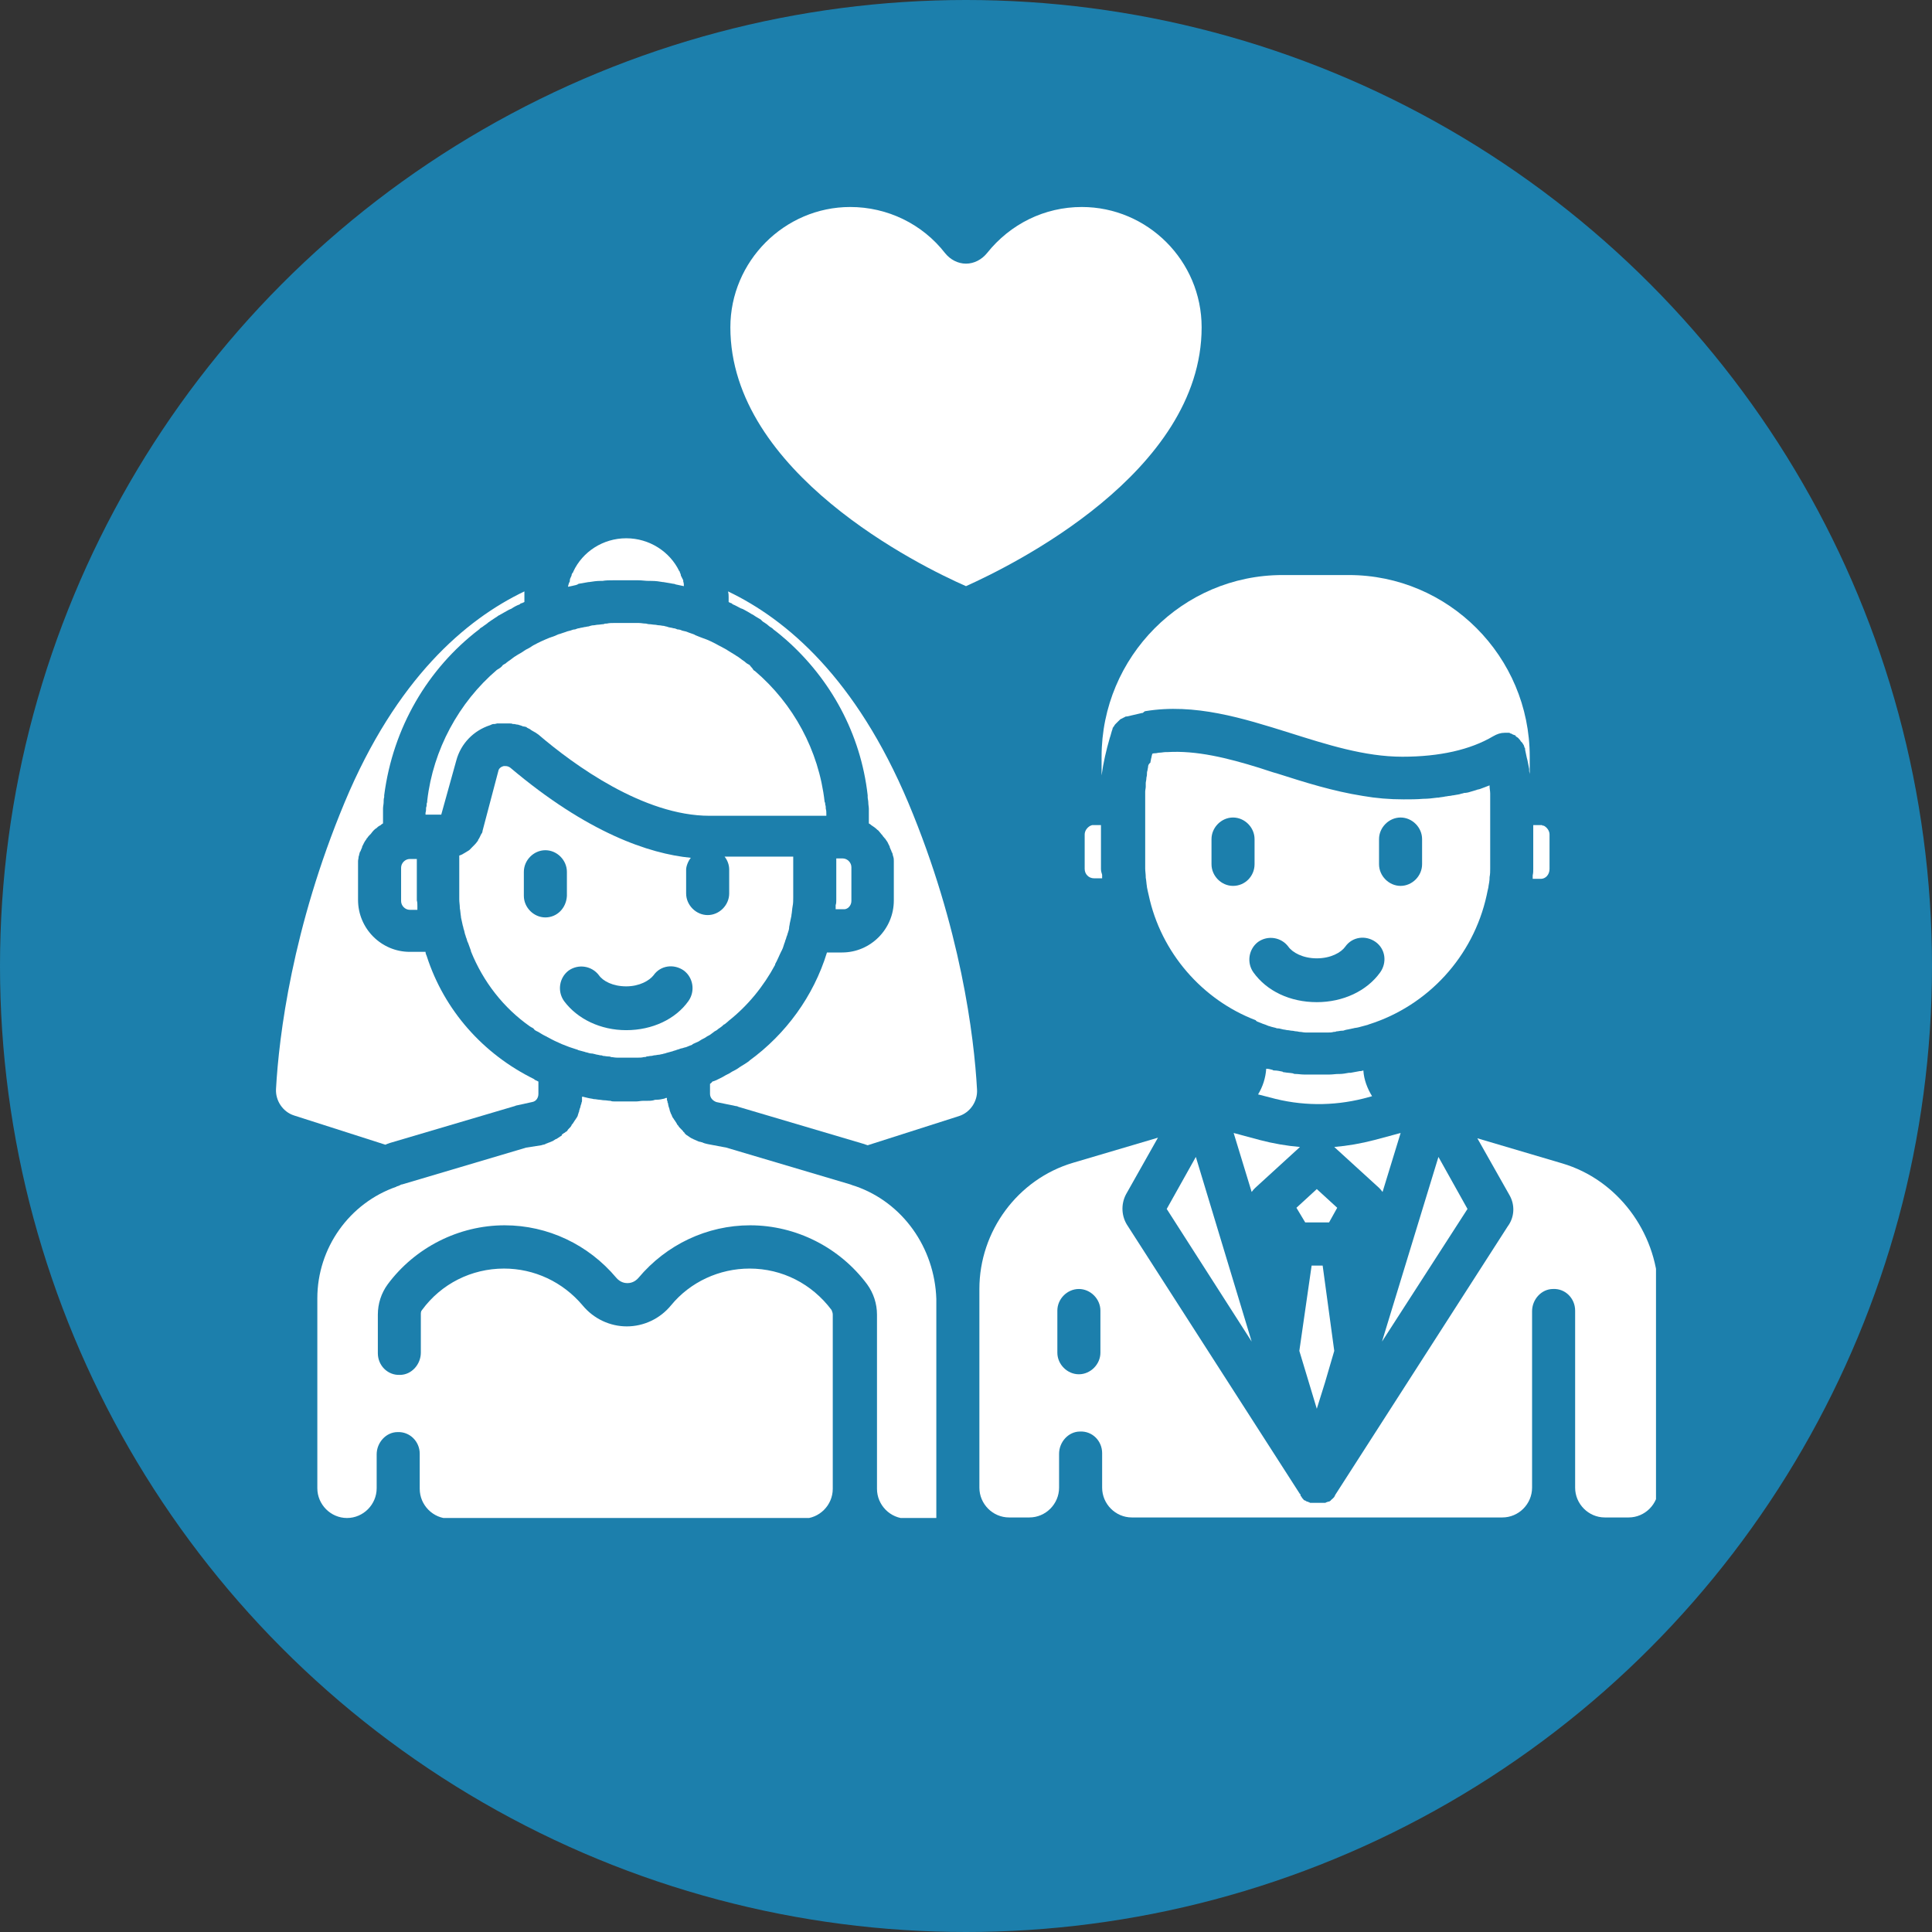 <svg width="28" height="28" viewBox="0 0 28 28" fill="none" xmlns="http://www.w3.org/2000/svg">
<rect x="0" y="0" width="28" height="28" fill="#333333" stroke="none"/>
<circle cx="14" cy="14" r="14" fill="#1C7FAC"/>
<g clip-path="url(#clip0)">
<path d="M18.14 17.275C18.157 17.25 18.174 17.233 18.191 17.216L18.84 16.623C18.646 16.606 18.452 16.573 18.258 16.522L17.879 16.42L18.14 17.275Z" fill="white"/>
<path d="M5.653 16.564L7.457 16.031C7.465 16.031 7.474 16.022 7.482 16.022L7.71 15.972C7.769 15.963 7.803 15.912 7.803 15.853V15.675C7.786 15.667 7.769 15.658 7.752 15.65C7.752 15.65 7.744 15.65 7.744 15.641C7.002 15.277 6.437 14.642 6.184 13.855C6.175 13.838 6.167 13.812 6.167 13.795H5.939C5.526 13.795 5.189 13.457 5.189 13.042V12.568C5.189 12.542 5.189 12.525 5.189 12.5C5.189 12.492 5.189 12.492 5.189 12.483C5.189 12.458 5.197 12.441 5.197 12.415C5.206 12.398 5.206 12.373 5.214 12.356C5.214 12.348 5.214 12.348 5.223 12.339C5.231 12.322 5.239 12.297 5.248 12.28V12.271C5.256 12.254 5.265 12.238 5.273 12.221C5.273 12.212 5.282 12.212 5.282 12.204C5.29 12.187 5.307 12.17 5.315 12.153C5.315 12.153 5.315 12.144 5.324 12.144C5.332 12.127 5.349 12.111 5.357 12.102L5.366 12.094C5.383 12.077 5.391 12.06 5.408 12.043L5.416 12.034C5.433 12.017 5.442 12.009 5.459 12L5.467 11.992C5.484 11.975 5.501 11.967 5.518 11.958L5.526 11.95C5.535 11.941 5.543 11.941 5.551 11.933C5.551 11.882 5.551 11.831 5.551 11.78C5.551 11.763 5.551 11.746 5.551 11.721C5.551 11.687 5.56 11.653 5.56 11.628C5.56 11.602 5.56 11.577 5.568 11.552C5.568 11.543 5.568 11.535 5.568 11.526C5.695 10.544 6.201 9.689 6.943 9.122C6.943 9.122 6.951 9.122 6.951 9.113C6.968 9.096 6.993 9.088 7.01 9.071C7.035 9.054 7.061 9.037 7.078 9.02C7.094 9.012 7.111 8.995 7.128 8.986C7.162 8.961 7.196 8.944 7.229 8.918C7.238 8.918 7.246 8.91 7.246 8.91C7.288 8.885 7.339 8.859 7.381 8.834C7.39 8.834 7.398 8.825 7.406 8.825C7.457 8.791 7.491 8.774 7.533 8.758C7.541 8.749 7.55 8.741 7.567 8.741C7.575 8.732 7.592 8.732 7.6 8.724C7.6 8.698 7.6 8.681 7.6 8.656C7.6 8.631 7.6 8.605 7.6 8.571C6.749 8.978 5.745 9.833 4.995 11.628C4.236 13.448 4.042 15.015 4 15.785C3.992 15.954 4.101 16.115 4.261 16.166L5.585 16.59C5.602 16.581 5.627 16.573 5.653 16.564Z" fill="white"/>
<path d="M21.268 17.521L20.847 16.767L20.029 19.443L21.268 17.521Z" fill="white"/>
<path d="M7.508 9.486C7.499 9.494 7.491 9.494 7.482 9.503C7.449 9.52 7.423 9.545 7.398 9.562C7.373 9.579 7.347 9.596 7.331 9.613C7.314 9.621 7.305 9.63 7.288 9.638C7.272 9.664 7.246 9.681 7.221 9.697C7.213 9.697 7.213 9.706 7.204 9.706C6.648 10.18 6.277 10.866 6.192 11.602C6.192 11.62 6.192 11.628 6.184 11.645C6.184 11.662 6.184 11.687 6.175 11.704C6.175 11.729 6.175 11.755 6.167 11.78C6.167 11.789 6.167 11.797 6.167 11.806H6.336H6.395L6.614 11.018C6.681 10.773 6.867 10.586 7.103 10.51C7.12 10.502 7.137 10.493 7.154 10.493C7.162 10.493 7.162 10.493 7.17 10.493C7.179 10.493 7.196 10.485 7.204 10.485C7.213 10.485 7.213 10.485 7.221 10.485C7.229 10.485 7.246 10.485 7.255 10.485C7.263 10.485 7.263 10.485 7.272 10.485C7.28 10.485 7.297 10.485 7.305 10.485H7.314C7.331 10.485 7.347 10.485 7.373 10.485C7.381 10.485 7.381 10.485 7.39 10.485C7.406 10.485 7.415 10.485 7.432 10.493C7.44 10.493 7.44 10.493 7.449 10.493C7.465 10.493 7.482 10.502 7.508 10.502C7.524 10.51 7.541 10.51 7.558 10.519C7.567 10.519 7.567 10.519 7.575 10.527C7.6 10.527 7.617 10.536 7.626 10.536C7.626 10.536 7.634 10.536 7.634 10.544C7.651 10.553 7.668 10.561 7.685 10.57L7.693 10.578C7.71 10.586 7.718 10.595 7.735 10.603C7.744 10.603 7.744 10.612 7.752 10.612C7.769 10.62 7.786 10.637 7.803 10.646C8.317 11.086 9.329 11.823 10.282 11.823H11.808H11.976C11.976 11.814 11.976 11.806 11.976 11.797C11.976 11.772 11.976 11.746 11.968 11.721C11.968 11.704 11.968 11.679 11.96 11.662C11.96 11.645 11.96 11.636 11.951 11.62C11.867 10.874 11.496 10.197 10.939 9.723C10.931 9.723 10.931 9.714 10.922 9.714C10.906 9.681 10.88 9.664 10.864 9.638C10.847 9.63 10.838 9.621 10.821 9.613C10.804 9.596 10.779 9.579 10.754 9.562C10.729 9.545 10.703 9.52 10.669 9.503C10.661 9.494 10.653 9.494 10.644 9.486C10.619 9.469 10.585 9.452 10.56 9.435C10.552 9.427 10.543 9.427 10.535 9.418C10.501 9.401 10.476 9.384 10.442 9.367C10.433 9.367 10.433 9.359 10.425 9.359C10.349 9.316 10.265 9.274 10.189 9.249C10.181 9.249 10.172 9.24 10.164 9.24C10.138 9.232 10.105 9.215 10.079 9.206C10.054 9.189 10.037 9.189 10.02 9.181C9.995 9.172 9.97 9.164 9.953 9.156C9.928 9.147 9.911 9.147 9.885 9.139C9.869 9.13 9.843 9.122 9.818 9.122C9.801 9.113 9.776 9.105 9.759 9.105C9.734 9.096 9.708 9.096 9.683 9.088C9.666 9.079 9.641 9.079 9.624 9.071C9.599 9.071 9.573 9.062 9.548 9.062C9.531 9.062 9.506 9.054 9.489 9.054C9.464 9.054 9.438 9.046 9.405 9.046C9.388 9.046 9.371 9.037 9.354 9.037C9.32 9.037 9.295 9.029 9.261 9.029C9.245 9.029 9.228 9.029 9.219 9.029C9.177 9.029 9.127 9.029 9.076 9.029C9.025 9.029 8.983 9.029 8.933 9.029C8.916 9.029 8.899 9.029 8.89 9.029C8.857 9.029 8.831 9.029 8.798 9.037C8.781 9.037 8.764 9.037 8.747 9.046C8.722 9.046 8.688 9.054 8.663 9.054C8.646 9.054 8.621 9.062 8.604 9.062C8.578 9.062 8.553 9.071 8.528 9.079C8.511 9.079 8.486 9.088 8.469 9.088C8.444 9.096 8.418 9.096 8.393 9.105C8.376 9.105 8.359 9.113 8.334 9.122C8.309 9.122 8.292 9.13 8.266 9.139C8.241 9.147 8.224 9.147 8.207 9.156C8.182 9.164 8.157 9.172 8.132 9.181C8.115 9.189 8.098 9.189 8.081 9.198C8.047 9.215 8.022 9.223 7.997 9.232C7.988 9.232 7.98 9.24 7.971 9.24C7.887 9.274 7.811 9.308 7.735 9.35C7.727 9.35 7.727 9.359 7.718 9.359C7.685 9.384 7.651 9.401 7.617 9.418C7.609 9.427 7.6 9.427 7.592 9.435C7.567 9.452 7.541 9.469 7.508 9.486Z" fill="white"/>
<path d="M19.009 18.342L18.831 19.578L19.084 20.417L19.203 20.036L19.337 19.578L19.169 18.342H19.009Z" fill="white"/>
<path d="M19.084 17.233L18.789 17.504L18.916 17.716H19.262L19.38 17.504L19.084 17.233Z" fill="white"/>
<path d="M12.398 17.191C12.389 17.191 12.389 17.191 12.398 17.191C12.364 17.182 12.347 17.174 12.322 17.165L10.526 16.632L10.256 16.581C10.231 16.573 10.214 16.573 10.197 16.564C10.189 16.564 10.18 16.556 10.18 16.556C10.164 16.556 10.155 16.547 10.138 16.547C10.13 16.547 10.121 16.539 10.113 16.539C10.104 16.53 10.088 16.53 10.079 16.522C10.071 16.522 10.062 16.513 10.054 16.513C10.046 16.505 10.037 16.505 10.02 16.496C10.012 16.488 10.003 16.488 9.995 16.48C9.986 16.471 9.978 16.471 9.97 16.463C9.961 16.454 9.953 16.454 9.944 16.446C9.936 16.437 9.927 16.429 9.919 16.42C9.919 16.412 9.911 16.403 9.902 16.403C9.902 16.395 9.894 16.386 9.885 16.378C9.877 16.369 9.868 16.361 9.868 16.361C9.86 16.352 9.852 16.344 9.843 16.335C9.835 16.327 9.835 16.319 9.826 16.31C9.818 16.302 9.809 16.293 9.809 16.285C9.801 16.276 9.801 16.268 9.793 16.259C9.784 16.251 9.784 16.242 9.776 16.234C9.767 16.226 9.767 16.217 9.759 16.209C9.75 16.2 9.75 16.192 9.742 16.183C9.742 16.175 9.734 16.166 9.734 16.158C9.725 16.149 9.725 16.141 9.717 16.124C9.717 16.115 9.708 16.107 9.708 16.099C9.708 16.09 9.7 16.073 9.7 16.065C9.7 16.056 9.691 16.048 9.691 16.039C9.691 16.031 9.683 16.014 9.683 16.005C9.683 15.997 9.683 15.988 9.675 15.98C9.675 15.972 9.675 15.954 9.666 15.946C9.666 15.938 9.666 15.929 9.666 15.921V15.912C9.658 15.912 9.641 15.912 9.632 15.921C9.599 15.929 9.556 15.938 9.523 15.938C9.506 15.938 9.489 15.938 9.472 15.946C9.438 15.954 9.405 15.954 9.371 15.954C9.354 15.954 9.337 15.954 9.32 15.954C9.287 15.954 9.253 15.963 9.219 15.963C9.202 15.963 9.185 15.963 9.16 15.963C9.135 15.963 9.101 15.963 9.076 15.963C9.067 15.963 9.067 15.963 9.059 15.963C9.042 15.963 9.017 15.963 9 15.963C8.966 15.963 8.933 15.963 8.907 15.963C8.89 15.963 8.865 15.963 8.848 15.954C8.814 15.954 8.789 15.946 8.755 15.946C8.73 15.946 8.705 15.938 8.688 15.938C8.663 15.938 8.637 15.929 8.604 15.929C8.578 15.921 8.553 15.921 8.519 15.912C8.494 15.904 8.477 15.904 8.452 15.895C8.443 15.895 8.443 15.895 8.435 15.895C8.435 15.904 8.435 15.904 8.435 15.912C8.435 15.921 8.435 15.929 8.435 15.946C8.435 15.954 8.435 15.972 8.427 15.98C8.427 15.988 8.427 15.997 8.418 16.014C8.418 16.022 8.41 16.039 8.41 16.048C8.41 16.056 8.401 16.065 8.401 16.073C8.401 16.081 8.393 16.09 8.393 16.107C8.393 16.115 8.384 16.124 8.384 16.132C8.384 16.141 8.376 16.149 8.376 16.158C8.376 16.166 8.368 16.175 8.368 16.183C8.359 16.192 8.359 16.2 8.351 16.209C8.342 16.217 8.342 16.226 8.334 16.234C8.325 16.242 8.325 16.251 8.317 16.259C8.309 16.268 8.309 16.276 8.3 16.285C8.292 16.293 8.283 16.302 8.283 16.31C8.275 16.319 8.275 16.327 8.266 16.335C8.258 16.344 8.25 16.352 8.241 16.361C8.233 16.369 8.224 16.378 8.224 16.386C8.216 16.395 8.207 16.403 8.199 16.403C8.191 16.412 8.182 16.42 8.174 16.42C8.165 16.429 8.157 16.437 8.148 16.437C8.14 16.454 8.14 16.463 8.132 16.463C8.123 16.471 8.115 16.471 8.106 16.48C8.098 16.488 8.089 16.488 8.081 16.496C8.072 16.505 8.064 16.505 8.047 16.513C8.039 16.522 8.03 16.522 8.022 16.53C8.013 16.539 7.997 16.539 7.988 16.547C7.98 16.547 7.971 16.556 7.963 16.556C7.946 16.564 7.938 16.564 7.921 16.573C7.912 16.573 7.904 16.581 7.904 16.581C7.887 16.59 7.862 16.59 7.845 16.598L7.626 16.632L5.83 17.165C5.813 17.165 5.804 17.174 5.787 17.182C5.779 17.182 5.771 17.191 5.762 17.191C5.754 17.191 5.754 17.191 5.745 17.199C5.062 17.436 4.599 18.088 4.599 18.816V21.568C4.599 21.805 4.793 22 5.029 22C5.265 22 5.459 21.805 5.459 21.568V21.077C5.459 20.908 5.594 20.755 5.762 20.755C5.939 20.747 6.083 20.891 6.083 21.069V21.577C6.083 21.814 6.277 22.009 6.513 22.009H11.639C11.875 22.009 12.069 21.814 12.069 21.577V19.053C12.069 19.028 12.061 19.011 12.052 18.986C11.766 18.605 11.336 18.385 10.863 18.385C10.425 18.385 10.003 18.579 9.725 18.918C9.565 19.113 9.329 19.223 9.084 19.223C8.84 19.223 8.604 19.113 8.443 18.918C8.157 18.579 7.744 18.385 7.305 18.385C6.833 18.385 6.395 18.605 6.116 18.986C6.099 19.003 6.099 19.028 6.099 19.053V19.604C6.099 19.773 5.965 19.926 5.796 19.926C5.619 19.934 5.476 19.79 5.476 19.612V19.053C5.476 18.893 5.526 18.74 5.619 18.613C6.015 18.08 6.648 17.758 7.314 17.758C7.938 17.758 8.528 18.037 8.933 18.52C8.992 18.588 9.059 18.596 9.093 18.596C9.126 18.596 9.194 18.588 9.253 18.52C9.658 18.037 10.248 17.758 10.872 17.758C11.538 17.758 12.17 18.08 12.567 18.613C12.659 18.74 12.71 18.893 12.71 19.053V21.577C12.71 21.814 12.904 22.009 13.14 22.009H13.57V18.825C13.545 18.08 13.081 17.428 12.398 17.191Z" fill="white"/>
<path d="M14 8.495C14.658 8.199 17.415 6.853 17.415 4.744C17.415 3.779 16.631 3 15.678 3C15.138 3 14.641 3.246 14.304 3.669C14.228 3.762 14.118 3.821 14 3.821C13.882 3.821 13.772 3.762 13.697 3.669C13.368 3.246 12.862 3 12.322 3C11.369 3 10.585 3.787 10.585 4.744C10.585 6.853 13.342 8.207 14 8.495Z" fill="white"/>
<path d="M10.56 8.656C10.56 8.681 10.56 8.698 10.56 8.724C10.568 8.732 10.577 8.732 10.594 8.741C10.602 8.741 10.61 8.749 10.619 8.758C10.661 8.774 10.703 8.8 10.737 8.817C10.745 8.817 10.754 8.825 10.762 8.825C10.813 8.851 10.855 8.876 10.897 8.902C10.906 8.902 10.906 8.91 10.914 8.91C10.948 8.935 10.981 8.952 11.024 8.978C11.04 8.995 11.057 9.012 11.074 9.02C11.1 9.037 11.125 9.054 11.142 9.071C11.159 9.088 11.184 9.096 11.201 9.113L11.209 9.122C11.277 9.172 11.336 9.223 11.395 9.274C12.035 9.841 12.474 10.629 12.575 11.526C12.575 11.535 12.575 11.543 12.575 11.552C12.575 11.577 12.584 11.602 12.584 11.628C12.584 11.662 12.592 11.696 12.592 11.721C12.592 11.738 12.592 11.755 12.592 11.78C12.592 11.831 12.592 11.882 12.592 11.933C12.6 11.941 12.609 11.941 12.617 11.95L12.626 11.958C12.643 11.967 12.659 11.983 12.676 11.992L12.685 12C12.701 12.009 12.71 12.026 12.727 12.034L12.735 12.043C12.752 12.06 12.761 12.077 12.777 12.094L12.786 12.102C12.794 12.119 12.811 12.136 12.819 12.144C12.819 12.144 12.819 12.153 12.828 12.153C12.836 12.17 12.853 12.187 12.862 12.204C12.862 12.212 12.87 12.212 12.87 12.221C12.879 12.238 12.887 12.254 12.895 12.271C12.895 12.271 12.895 12.271 12.895 12.28C12.904 12.297 12.912 12.322 12.921 12.339C12.921 12.348 12.921 12.348 12.929 12.356C12.938 12.373 12.938 12.398 12.946 12.415C12.954 12.441 12.954 12.458 12.954 12.483C12.954 12.492 12.954 12.492 12.954 12.5C12.954 12.525 12.954 12.542 12.954 12.568V13.05C12.954 13.465 12.617 13.804 12.204 13.804H11.985C11.791 14.439 11.386 14.989 10.863 15.37L10.855 15.379C10.821 15.404 10.779 15.43 10.737 15.455C10.729 15.463 10.72 15.463 10.712 15.472C10.678 15.497 10.644 15.514 10.61 15.531C10.594 15.54 10.585 15.548 10.568 15.557C10.535 15.573 10.501 15.591 10.476 15.607C10.459 15.616 10.442 15.624 10.425 15.633C10.391 15.65 10.357 15.667 10.324 15.675C10.315 15.692 10.299 15.7 10.29 15.709V15.853C10.29 15.912 10.332 15.954 10.383 15.972L10.669 16.031C10.678 16.031 10.686 16.031 10.695 16.039L12.499 16.573C12.524 16.581 12.55 16.59 12.575 16.598L13.899 16.175C14.059 16.124 14.169 15.963 14.16 15.794C14.118 15.023 13.924 13.448 13.165 11.636C12.406 9.833 11.403 8.978 10.551 8.571C10.56 8.605 10.56 8.631 10.56 8.656Z" fill="white"/>
<path d="M8.384 8.461C8.435 8.453 8.477 8.444 8.528 8.436H8.536C8.595 8.427 8.646 8.419 8.696 8.419C8.705 8.419 8.713 8.419 8.73 8.419C8.781 8.41 8.831 8.41 8.882 8.41C8.89 8.41 8.899 8.41 8.907 8.41C8.958 8.41 9.017 8.41 9.067 8.41C9.118 8.41 9.177 8.41 9.228 8.41C9.236 8.41 9.244 8.41 9.253 8.41C9.303 8.41 9.354 8.419 9.405 8.419C9.413 8.419 9.422 8.419 9.438 8.419C9.506 8.419 9.556 8.427 9.607 8.436H9.615C9.666 8.444 9.708 8.453 9.759 8.461C9.767 8.461 9.776 8.461 9.793 8.47C9.835 8.478 9.877 8.487 9.911 8.495C9.911 8.495 9.911 8.495 9.911 8.487C9.911 8.47 9.911 8.453 9.902 8.427C9.902 8.419 9.902 8.419 9.902 8.41C9.894 8.393 9.885 8.377 9.877 8.36C9.877 8.351 9.868 8.351 9.868 8.343C9.868 8.326 9.86 8.309 9.852 8.292C9.852 8.283 9.852 8.283 9.843 8.275C9.708 7.996 9.413 7.801 9.076 7.801C8.739 7.801 8.443 7.996 8.309 8.283C8.309 8.292 8.309 8.292 8.3 8.3C8.292 8.309 8.283 8.326 8.283 8.343C8.283 8.351 8.275 8.351 8.275 8.36C8.266 8.377 8.258 8.393 8.258 8.419C8.258 8.427 8.258 8.427 8.258 8.427C8.241 8.453 8.241 8.47 8.233 8.495C8.233 8.495 8.233 8.495 8.233 8.504C8.275 8.495 8.317 8.487 8.351 8.478C8.368 8.47 8.376 8.47 8.384 8.461Z" fill="white"/>
<path d="M12.339 13.059V12.568C12.339 12.5 12.28 12.441 12.213 12.441H12.128H12.12V12.898C12.12 12.949 12.12 12.991 12.12 13.042C12.12 13.067 12.12 13.093 12.111 13.118C12.111 13.135 12.111 13.152 12.111 13.177H12.221C12.28 13.186 12.339 13.127 12.339 13.059Z" fill="white"/>
<path d="M10.012 12.432C9.405 12.373 8.511 12.068 7.398 11.128C7.356 11.095 7.314 11.103 7.297 11.103C7.272 11.111 7.229 11.128 7.221 11.179L6.993 12.043C6.993 12.06 6.985 12.077 6.976 12.085C6.968 12.102 6.96 12.119 6.951 12.136C6.951 12.144 6.943 12.144 6.943 12.153C6.934 12.161 6.926 12.178 6.926 12.187L6.917 12.195C6.901 12.221 6.875 12.246 6.85 12.271L6.841 12.28C6.825 12.297 6.816 12.305 6.808 12.314L6.799 12.322C6.782 12.331 6.774 12.339 6.757 12.348C6.74 12.356 6.732 12.365 6.715 12.373C6.707 12.373 6.707 12.382 6.698 12.382C6.69 12.39 6.673 12.39 6.664 12.398H6.656V12.898C6.656 12.94 6.656 12.983 6.656 13.025V13.034C6.656 13.076 6.664 13.118 6.664 13.152C6.664 13.152 6.664 13.152 6.664 13.161C6.673 13.203 6.673 13.245 6.681 13.287V13.296C6.69 13.338 6.698 13.372 6.707 13.415C6.715 13.431 6.715 13.457 6.723 13.474C6.732 13.499 6.732 13.516 6.74 13.541C6.749 13.558 6.749 13.575 6.757 13.592C6.766 13.609 6.766 13.626 6.774 13.643C6.774 13.652 6.782 13.66 6.782 13.66C6.799 13.702 6.808 13.736 6.825 13.779V13.787C7.002 14.227 7.297 14.608 7.685 14.879C7.693 14.879 7.693 14.888 7.702 14.888C7.718 14.896 7.735 14.905 7.744 14.922C7.761 14.939 7.786 14.947 7.803 14.956C7.811 14.964 7.82 14.964 7.828 14.972C7.853 14.989 7.887 15.006 7.921 15.023C7.929 15.023 7.929 15.032 7.938 15.032C8.073 15.108 8.216 15.167 8.359 15.21C8.368 15.21 8.368 15.21 8.376 15.218C8.41 15.226 8.435 15.235 8.469 15.243C8.477 15.243 8.486 15.252 8.503 15.252C8.528 15.26 8.553 15.269 8.587 15.269C8.595 15.269 8.612 15.277 8.621 15.277C8.646 15.286 8.671 15.286 8.696 15.294C8.713 15.294 8.722 15.294 8.739 15.303C8.764 15.303 8.789 15.311 8.815 15.311C8.831 15.311 8.84 15.311 8.857 15.32C8.882 15.32 8.907 15.328 8.941 15.328C8.949 15.328 8.966 15.328 8.975 15.328C9.017 15.328 9.051 15.328 9.093 15.328C9.135 15.328 9.169 15.328 9.211 15.328C9.228 15.328 9.236 15.328 9.253 15.328C9.278 15.328 9.304 15.328 9.329 15.32C9.346 15.32 9.363 15.32 9.371 15.311C9.396 15.311 9.413 15.303 9.438 15.303C9.455 15.303 9.472 15.294 9.489 15.294C9.506 15.294 9.531 15.286 9.548 15.286C9.565 15.286 9.582 15.277 9.599 15.277C9.616 15.269 9.641 15.269 9.658 15.26C9.691 15.252 9.717 15.243 9.75 15.235C9.767 15.226 9.784 15.226 9.801 15.218C9.818 15.21 9.835 15.21 9.852 15.201C9.868 15.193 9.894 15.193 9.911 15.184C9.919 15.184 9.936 15.176 9.944 15.176C9.97 15.167 10.003 15.15 10.029 15.142C10.029 15.142 10.037 15.142 10.037 15.133C10.071 15.116 10.096 15.108 10.13 15.091C10.138 15.082 10.147 15.082 10.155 15.074C10.181 15.057 10.206 15.049 10.231 15.032C10.239 15.023 10.248 15.023 10.256 15.015C10.282 15.006 10.299 14.989 10.324 14.972C10.332 14.964 10.349 14.956 10.357 14.947C10.374 14.939 10.391 14.93 10.408 14.913C10.433 14.896 10.459 14.879 10.476 14.862C10.484 14.854 10.492 14.845 10.501 14.845C10.518 14.829 10.535 14.82 10.552 14.803L10.56 14.795C10.838 14.575 11.066 14.295 11.234 13.982C11.234 13.982 11.234 13.982 11.234 13.973C11.268 13.914 11.293 13.846 11.327 13.779C11.336 13.77 11.336 13.753 11.344 13.745C11.352 13.719 11.361 13.694 11.369 13.668C11.378 13.652 11.378 13.635 11.386 13.618C11.395 13.601 11.395 13.584 11.403 13.567C11.412 13.55 11.412 13.533 11.42 13.516C11.428 13.491 11.437 13.465 11.437 13.44C11.437 13.423 11.445 13.406 11.445 13.389C11.454 13.347 11.462 13.313 11.47 13.271C11.47 13.271 11.47 13.271 11.47 13.262C11.479 13.22 11.479 13.177 11.487 13.135C11.496 13.093 11.496 13.05 11.496 13.008V13C11.496 12.957 11.496 12.915 11.496 12.873V12.415H10.501C10.543 12.466 10.568 12.534 10.568 12.602V12.949C10.568 13.118 10.425 13.262 10.256 13.262C10.088 13.262 9.944 13.118 9.944 12.949V12.602C9.944 12.559 9.97 12.483 10.012 12.432ZM7.904 13.296C7.735 13.296 7.592 13.152 7.592 12.983V12.636C7.592 12.466 7.735 12.322 7.904 12.322C8.073 12.322 8.216 12.466 8.216 12.636V12.983C8.207 13.161 8.073 13.296 7.904 13.296ZM9.978 14.507C9.793 14.769 9.455 14.93 9.076 14.93C8.705 14.93 8.368 14.769 8.174 14.507C8.073 14.363 8.106 14.168 8.241 14.066C8.385 13.965 8.578 13.999 8.68 14.134C8.739 14.219 8.882 14.295 9.076 14.295C9.27 14.295 9.413 14.21 9.472 14.134C9.573 13.99 9.767 13.965 9.911 14.066C10.046 14.168 10.079 14.363 9.978 14.507Z" fill="white"/>
<path d="M6.024 12.449H5.939C5.872 12.449 5.813 12.508 5.813 12.576V13.059C5.813 13.127 5.872 13.186 5.939 13.186H6.049C6.049 13.169 6.049 13.143 6.049 13.127C6.049 13.101 6.049 13.076 6.041 13.05C6.041 13 6.041 12.949 6.041 12.906V12.449H6.024Z" fill="white"/>
<path d="M17.331 16.767L16.909 17.521L18.14 19.443L17.331 16.767Z" fill="white"/>
<path d="M19.759 15.921L19.885 15.887C19.818 15.777 19.767 15.65 19.759 15.514C19.75 15.514 19.733 15.523 19.725 15.523C19.717 15.523 19.717 15.523 19.708 15.523C19.666 15.531 19.616 15.54 19.573 15.548C19.565 15.548 19.556 15.548 19.548 15.548C19.506 15.556 19.455 15.565 19.413 15.565C19.405 15.565 19.396 15.565 19.396 15.565C19.354 15.565 19.312 15.573 19.27 15.573C19.261 15.573 19.253 15.573 19.236 15.573C19.194 15.573 19.152 15.573 19.11 15.573C19.101 15.573 19.093 15.573 19.084 15.573C19.076 15.573 19.076 15.573 19.067 15.573C19.025 15.573 18.983 15.573 18.941 15.573C18.924 15.573 18.916 15.573 18.899 15.573C18.857 15.573 18.814 15.565 18.781 15.565C18.764 15.565 18.755 15.565 18.739 15.556C18.696 15.548 18.654 15.548 18.612 15.54C18.604 15.54 18.595 15.54 18.587 15.531C18.545 15.523 18.511 15.514 18.469 15.514C18.46 15.514 18.452 15.514 18.444 15.506C18.41 15.497 18.384 15.489 18.351 15.489C18.342 15.624 18.3 15.751 18.233 15.861L18.401 15.904C18.857 16.031 19.32 16.031 19.759 15.921Z" fill="white"/>
<path d="M22.642 16.861L21.411 16.497L21.875 17.318C21.959 17.462 21.951 17.64 21.85 17.775L19.354 21.661C19.354 21.661 19.354 21.67 19.346 21.67C19.346 21.67 19.346 21.67 19.346 21.678C19.346 21.687 19.337 21.687 19.337 21.695C19.337 21.695 19.337 21.695 19.329 21.704C19.32 21.712 19.312 21.721 19.312 21.721L19.303 21.729C19.295 21.738 19.287 21.738 19.287 21.746C19.278 21.755 19.27 21.755 19.261 21.763C19.261 21.763 19.261 21.763 19.253 21.763C19.253 21.763 19.253 21.763 19.244 21.763C19.244 21.763 19.236 21.763 19.236 21.771H19.228C19.219 21.771 19.219 21.771 19.211 21.78H19.202C19.194 21.78 19.194 21.78 19.185 21.78C19.177 21.78 19.177 21.78 19.169 21.78C19.16 21.78 19.16 21.78 19.152 21.78H19.143H19.135C19.126 21.78 19.11 21.78 19.101 21.78C19.093 21.78 19.076 21.78 19.067 21.78H19.059H19.05C19.042 21.78 19.042 21.78 19.034 21.78C19.025 21.78 19.025 21.78 19.017 21.78C19.008 21.78 19.008 21.78 19 21.78H18.991C18.983 21.78 18.983 21.78 18.975 21.771H18.966C18.966 21.771 18.958 21.771 18.958 21.763C18.958 21.763 18.958 21.763 18.949 21.763C18.949 21.763 18.949 21.763 18.941 21.763C18.933 21.755 18.924 21.755 18.916 21.746C18.916 21.746 18.916 21.746 18.907 21.746C18.899 21.738 18.89 21.738 18.89 21.729L18.882 21.721L18.873 21.712C18.873 21.712 18.865 21.704 18.865 21.695C18.865 21.695 18.865 21.695 18.857 21.687C18.848 21.678 18.848 21.678 18.848 21.67C18.848 21.67 18.848 21.67 18.848 21.661C18.848 21.661 18.848 21.653 18.84 21.653L16.344 17.767C16.251 17.631 16.243 17.453 16.319 17.309L16.782 16.488L15.551 16.852C14.75 17.089 14.194 17.843 14.194 18.681V18.808V21.56C14.194 21.797 14.388 21.992 14.624 21.992H14.919C15.155 21.992 15.349 21.797 15.349 21.56V21.069C15.349 20.899 15.484 20.747 15.652 20.747C15.83 20.738 15.973 20.882 15.973 21.06V21.56C15.973 21.797 16.167 21.992 16.403 21.992H21.774C22.01 21.992 22.204 21.797 22.204 21.56V19.003C22.204 18.833 22.339 18.681 22.508 18.681C22.685 18.672 22.828 18.817 22.828 18.994V21.56C22.828 21.797 23.022 21.992 23.258 21.992H23.604C23.84 21.992 24.034 21.797 24.034 21.56V18.681C24 17.851 23.443 17.098 22.642 16.861ZM15.948 19.604C15.948 19.773 15.804 19.917 15.636 19.917C15.467 19.917 15.324 19.773 15.324 19.604V18.994C15.324 18.825 15.467 18.681 15.636 18.681C15.804 18.681 15.948 18.825 15.948 18.994V19.604Z" fill="white"/>
<path d="M18.258 14.82C18.275 14.828 18.283 14.828 18.3 14.837C18.325 14.845 18.351 14.854 18.368 14.862C18.384 14.871 18.401 14.871 18.418 14.879C18.444 14.888 18.46 14.888 18.486 14.896C18.503 14.905 18.519 14.905 18.536 14.905C18.561 14.913 18.578 14.913 18.604 14.921C18.62 14.921 18.646 14.93 18.663 14.93C18.68 14.93 18.705 14.938 18.722 14.938C18.747 14.938 18.764 14.947 18.789 14.947C18.806 14.947 18.823 14.955 18.84 14.955C18.865 14.955 18.89 14.964 18.924 14.964C18.941 14.964 18.949 14.964 18.966 14.964C19.008 14.964 19.05 14.964 19.093 14.964C19.135 14.964 19.177 14.964 19.211 14.964C19.219 14.964 19.236 14.964 19.244 14.964C19.27 14.964 19.303 14.964 19.329 14.955C19.346 14.955 19.354 14.955 19.371 14.947C19.396 14.947 19.422 14.938 19.447 14.938C19.464 14.938 19.472 14.938 19.489 14.93C19.514 14.921 19.54 14.921 19.565 14.913C19.582 14.913 19.59 14.905 19.607 14.905C19.632 14.896 19.666 14.896 19.691 14.888C19.7 14.888 19.717 14.879 19.725 14.879C19.759 14.871 19.784 14.862 19.818 14.854C19.826 14.854 19.835 14.845 19.843 14.845C20.695 14.574 21.352 13.863 21.546 12.974C21.555 12.932 21.563 12.889 21.572 12.855V12.847C21.58 12.805 21.588 12.762 21.588 12.72C21.588 12.72 21.588 12.72 21.588 12.712C21.597 12.669 21.597 12.627 21.597 12.585V12.576C21.597 12.534 21.597 12.483 21.597 12.441V11.645C21.597 11.645 21.597 11.645 21.597 11.636C21.597 11.602 21.597 11.56 21.597 11.526V11.501C21.597 11.467 21.588 11.425 21.588 11.391V11.382C21.563 11.391 21.546 11.399 21.521 11.408C21.496 11.416 21.479 11.425 21.454 11.433C21.437 11.441 21.411 11.441 21.395 11.45C21.369 11.459 21.335 11.467 21.31 11.475C21.285 11.484 21.251 11.492 21.218 11.492C21.201 11.501 21.175 11.501 21.159 11.509C21.125 11.518 21.099 11.518 21.066 11.526C21.049 11.526 21.024 11.535 21.007 11.535C20.99 11.535 20.965 11.543 20.948 11.543C20.914 11.552 20.88 11.552 20.846 11.56C20.838 11.56 20.838 11.56 20.83 11.56C20.762 11.569 20.695 11.577 20.627 11.577C20.535 11.585 20.433 11.585 20.341 11.585C20.138 11.585 19.944 11.569 19.75 11.535C19.32 11.467 18.916 11.34 18.519 11.213C18.427 11.188 18.334 11.154 18.25 11.128C17.786 10.984 17.339 10.874 16.917 10.9C16.909 10.9 16.901 10.9 16.892 10.9C16.867 10.9 16.833 10.908 16.808 10.908C16.782 10.908 16.766 10.917 16.74 10.917C16.723 10.917 16.715 10.917 16.698 10.925V10.934C16.69 10.95 16.69 10.976 16.681 11.001C16.681 11.018 16.673 11.035 16.673 11.044V11.052C16.648 11.069 16.639 11.094 16.639 11.111C16.639 11.128 16.631 11.145 16.631 11.162C16.622 11.188 16.622 11.204 16.622 11.23C16.622 11.247 16.614 11.264 16.614 11.281C16.614 11.306 16.605 11.332 16.605 11.348V11.365C16.605 11.374 16.605 11.391 16.605 11.399C16.605 11.425 16.597 11.45 16.597 11.475V11.492C16.597 11.492 16.597 11.492 16.597 11.501C16.597 11.509 16.597 11.518 16.597 11.526C16.597 11.535 16.597 11.552 16.597 11.56C16.597 11.585 16.597 11.611 16.597 11.636C16.597 11.636 16.597 11.636 16.597 11.645V12.441C16.597 12.483 16.597 12.534 16.597 12.576V12.585C16.597 12.627 16.605 12.669 16.605 12.712C16.605 12.712 16.605 12.712 16.605 12.72C16.614 12.762 16.614 12.805 16.622 12.847V12.855C16.631 12.898 16.639 12.94 16.648 12.974C16.825 13.804 17.423 14.49 18.199 14.786C18.207 14.803 18.233 14.811 18.258 14.82ZM19.986 12.161C19.986 11.992 20.13 11.848 20.298 11.848C20.467 11.848 20.61 11.992 20.61 12.161V12.525C20.61 12.695 20.467 12.839 20.298 12.839C20.13 12.839 19.986 12.695 19.986 12.525V12.161ZM17.87 12.839C17.701 12.839 17.558 12.695 17.558 12.525V12.161C17.558 11.992 17.701 11.848 17.87 11.848C18.039 11.848 18.182 11.992 18.182 12.161V12.525C18.182 12.695 18.047 12.839 17.87 12.839ZM18.233 13.651C18.376 13.55 18.57 13.584 18.671 13.719C18.73 13.804 18.882 13.889 19.084 13.889C19.287 13.889 19.438 13.804 19.497 13.719C19.599 13.575 19.793 13.55 19.936 13.651C20.079 13.753 20.105 13.948 20.003 14.092C19.809 14.363 19.464 14.524 19.084 14.524C18.696 14.524 18.359 14.363 18.165 14.092C18.064 13.948 18.098 13.753 18.233 13.651Z" fill="white"/>
<path d="M22.457 12.593V12.094C22.457 12.043 22.423 11.992 22.373 11.966H22.364C22.356 11.966 22.356 11.966 22.348 11.958C22.339 11.958 22.331 11.958 22.322 11.958H22.221V12.441C22.221 12.491 22.221 12.542 22.221 12.593C22.221 12.627 22.221 12.652 22.213 12.686C22.213 12.703 22.213 12.72 22.213 12.737H22.331C22.398 12.737 22.457 12.678 22.457 12.593Z" fill="white"/>
<path d="M20.037 17.275L20.299 16.42L19.919 16.522C19.725 16.573 19.531 16.606 19.337 16.623L19.987 17.216C20.003 17.233 20.02 17.25 20.037 17.275Z" fill="white"/>
<path d="M15.956 12.593C15.956 12.542 15.956 12.491 15.956 12.441V11.958H15.855C15.847 11.958 15.838 11.958 15.83 11.958C15.821 11.958 15.813 11.966 15.805 11.966C15.754 11.992 15.72 12.043 15.72 12.094V12.593C15.72 12.669 15.779 12.729 15.855 12.729H15.973C15.973 12.712 15.973 12.695 15.973 12.678C15.965 12.652 15.956 12.627 15.956 12.593Z" fill="white"/>
<path d="M16.597 10.307C17.314 10.188 18.014 10.409 18.688 10.62C19.228 10.79 19.776 10.967 20.324 10.967C20.863 10.967 21.31 10.866 21.639 10.671C21.698 10.637 21.749 10.62 21.808 10.62H21.816C21.825 10.62 21.833 10.62 21.841 10.62C21.85 10.62 21.858 10.62 21.867 10.62C21.875 10.62 21.884 10.62 21.884 10.629C21.892 10.629 21.901 10.629 21.909 10.637C21.917 10.637 21.926 10.646 21.926 10.646C21.934 10.646 21.943 10.654 21.951 10.654C21.959 10.654 21.968 10.663 21.968 10.671C21.976 10.68 21.985 10.68 21.993 10.688C22.002 10.697 22.01 10.697 22.01 10.705C22.019 10.713 22.019 10.713 22.027 10.722C22.035 10.73 22.035 10.739 22.044 10.747C22.052 10.756 22.052 10.756 22.061 10.764C22.069 10.773 22.069 10.781 22.078 10.79C22.078 10.798 22.086 10.798 22.086 10.807C22.086 10.815 22.094 10.823 22.094 10.832C22.094 10.841 22.103 10.841 22.103 10.849C22.103 10.849 22.103 10.849 22.103 10.857V10.866C22.111 10.908 22.12 10.942 22.128 10.984L22.137 11.018C22.145 11.061 22.154 11.103 22.162 11.145V11.171C22.162 11.188 22.17 11.204 22.17 11.222V10.967C22.17 9.511 20.99 8.334 19.548 8.334H18.587C17.137 8.334 15.965 9.52 15.965 10.967V11.238C15.99 11.052 16.032 10.874 16.083 10.697C16.099 10.654 16.108 10.603 16.125 10.561C16.125 10.561 16.125 10.561 16.125 10.553C16.125 10.553 16.125 10.544 16.133 10.544C16.133 10.536 16.142 10.527 16.142 10.527L16.15 10.519C16.15 10.51 16.159 10.502 16.159 10.502L16.167 10.493C16.175 10.485 16.175 10.485 16.184 10.476L16.192 10.468C16.201 10.46 16.201 10.46 16.209 10.451L16.218 10.443C16.226 10.434 16.226 10.434 16.234 10.426C16.243 10.426 16.243 10.417 16.251 10.417C16.26 10.417 16.26 10.409 16.268 10.409C16.277 10.409 16.277 10.4 16.285 10.4C16.293 10.4 16.293 10.392 16.302 10.392C16.31 10.383 16.327 10.383 16.336 10.383C16.412 10.366 16.479 10.349 16.555 10.332H16.563C16.588 10.307 16.597 10.307 16.597 10.307Z" fill="white"/>
</g>
<defs>
<clipPath id="clip0">
<rect width="20" height="19" fill="white" transform="translate(4 3)"/>
</clipPath>
</defs>
</svg>

